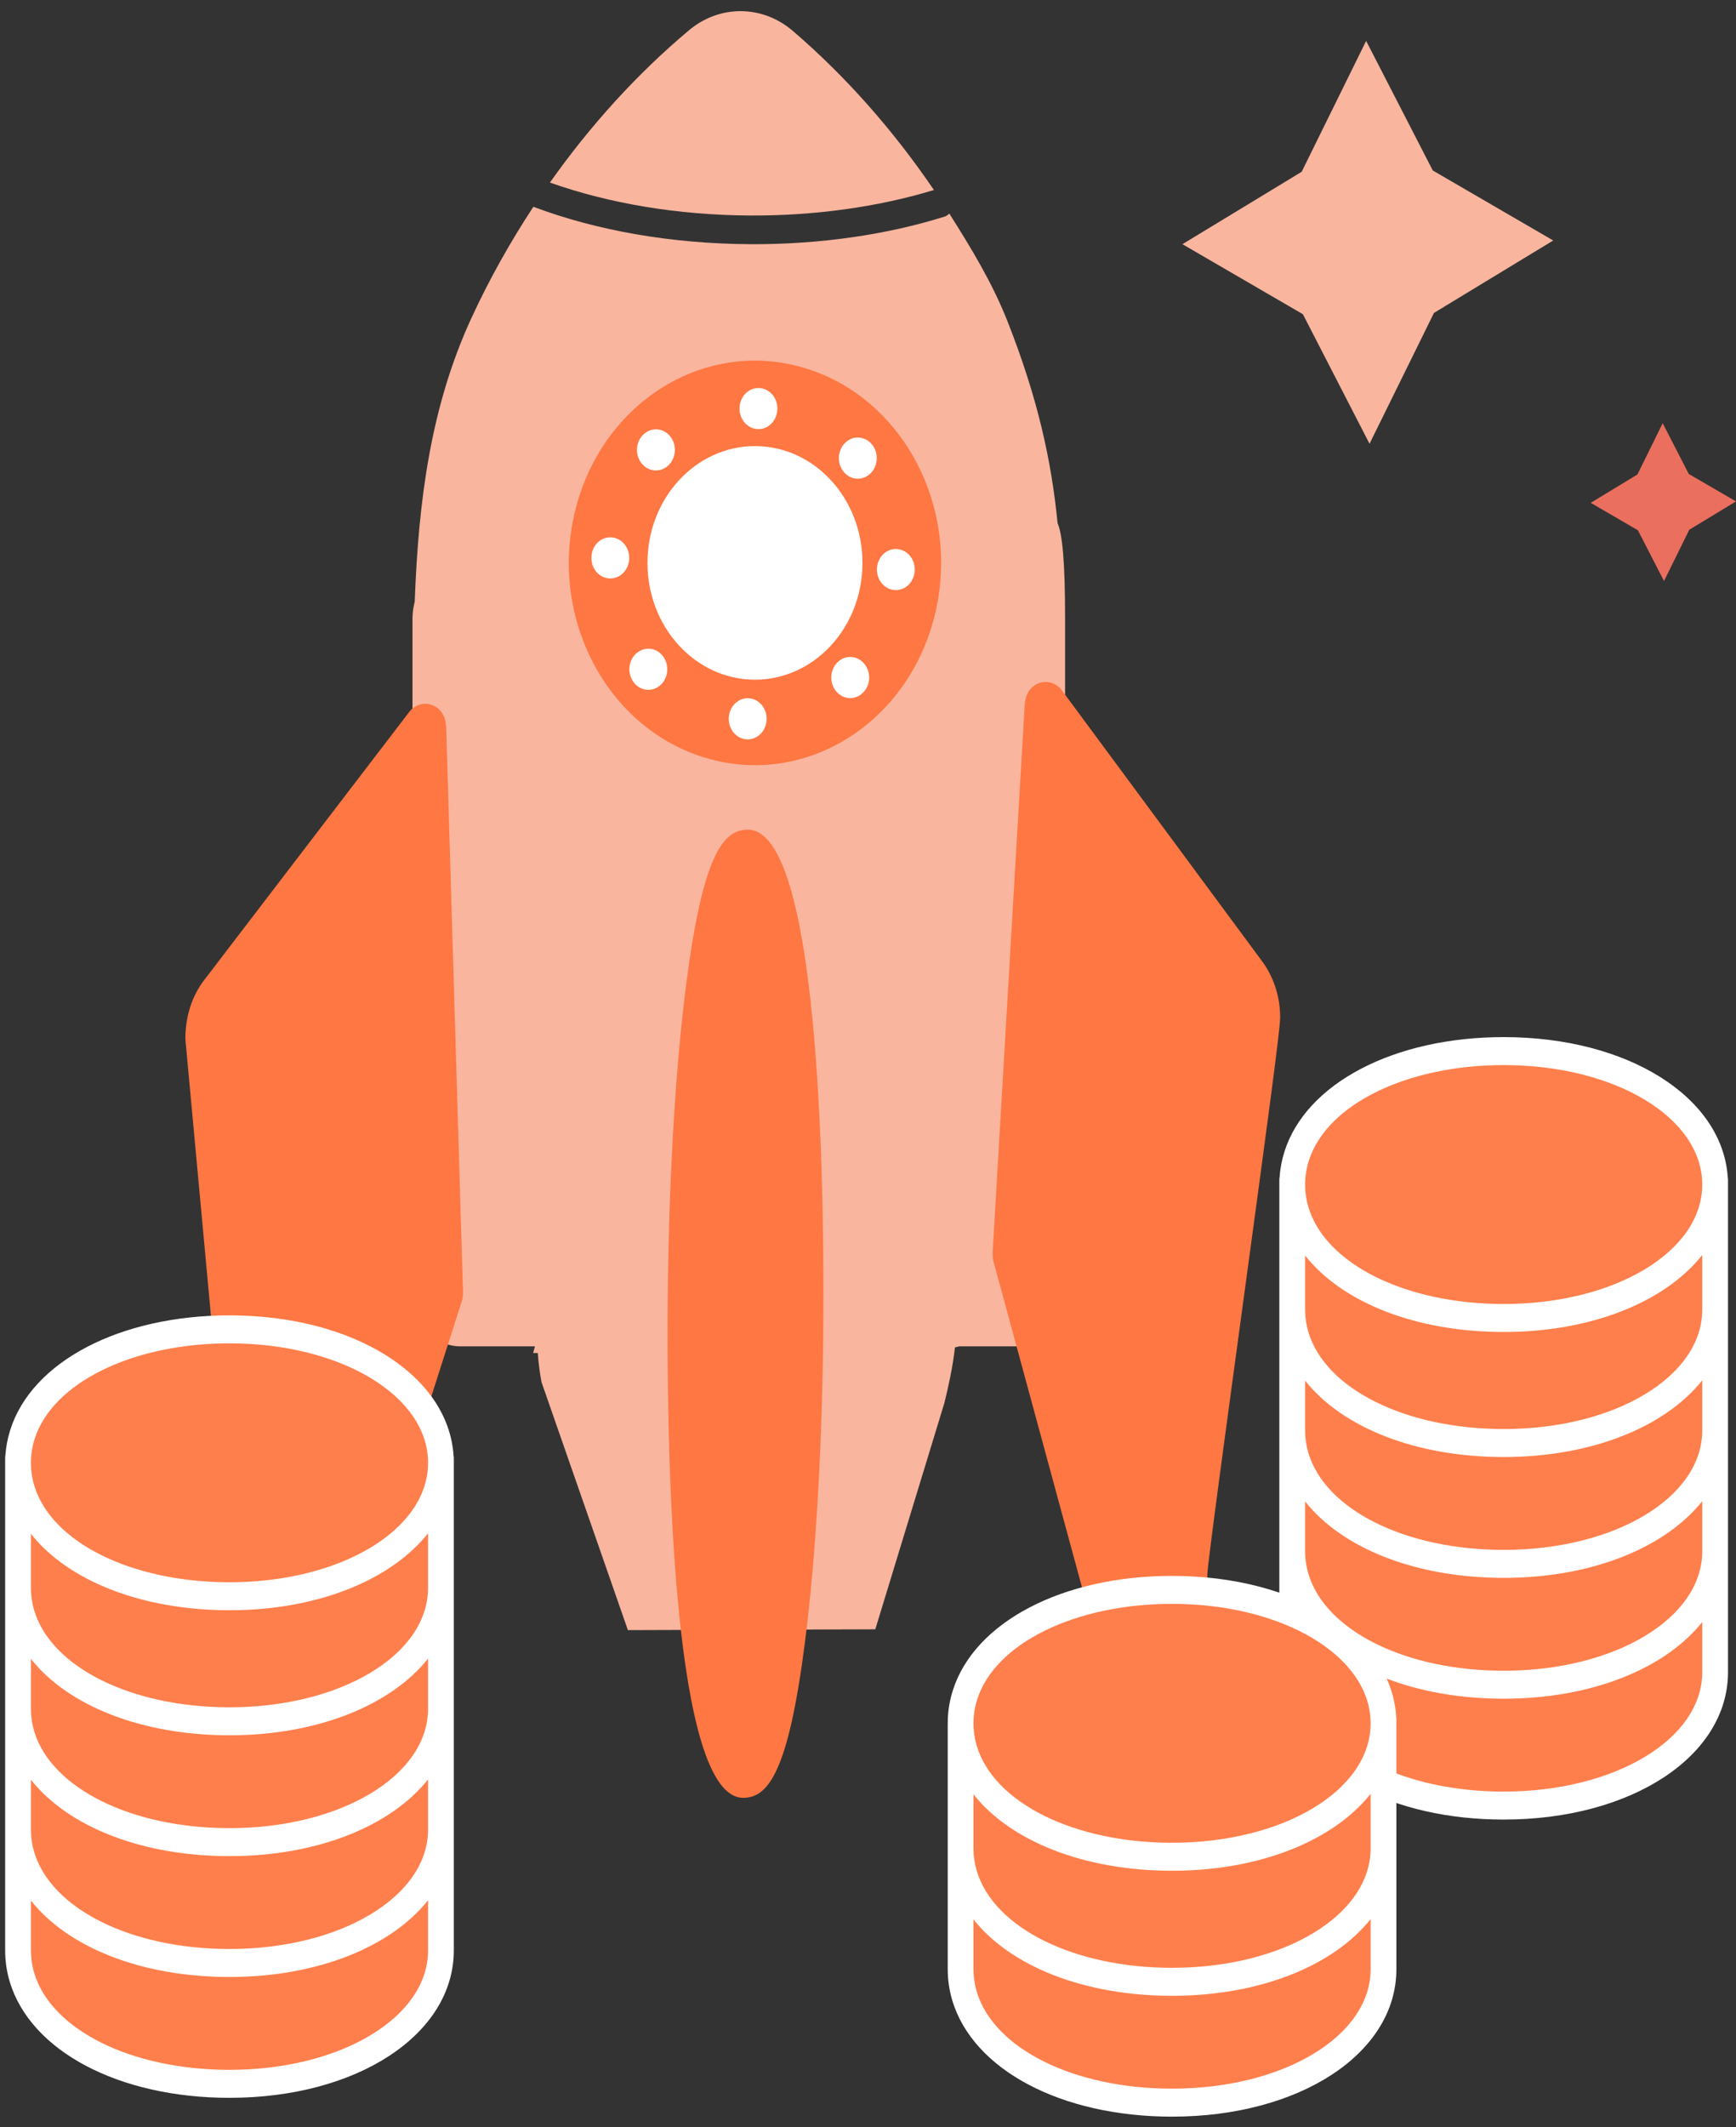 <svg width="129" height="158" viewBox="0 0 129 158" fill="none" xmlns="http://www.w3.org/2000/svg">
<rect x="0" y="0" width="129" height="158" fill="#333333" stroke="none"/>
<path d="M69.399 14.114C66.388 9.688 62.862 5.687 58.919 2.301C56.656 0.355 53.478 0.336 51.193 2.252C47.331 5.493 43.861 9.322 40.864 13.561C45.273 15.124 50.377 15.976 55.694 16.009C60.498 16.038 65.248 15.379 69.399 14.114Z" fill="#F9B59E"/>
<path d="M78.587 38.859C78.133 34.235 77.124 29.587 74.854 23.839C73.734 21.004 72.153 18.407 70.543 15.865C70.44 15.967 70.319 16.05 70.178 16.095C65.874 17.441 60.953 18.147 55.935 18.14C55.851 18.14 55.768 18.139 55.683 18.138C49.916 18.103 44.372 17.141 39.633 15.361C37.918 17.975 36.371 20.723 35.045 23.593C32.005 30.174 31.099 37.15 30.817 44.688C30.72 45.088 30.652 45.5 30.652 45.933V52.833L30.622 53.932C30.619 54.002 30.642 54.064 30.652 54.131V96.13C30.652 98.274 32.252 100.011 34.225 100.011H39.755L39.613 100.508H39.962C40.013 101.243 40.108 101.972 40.241 102.674L46.658 121.09L65.042 121.03L70.18 104.202C70.46 103.061 70.806 101.529 70.961 100.086C71.068 100.062 71.176 100.033 71.284 100.011H75.571C77.545 100.011 79.145 98.274 79.145 96.13V45.933C79.145 41.718 78.942 39.68 78.587 38.859Z" fill="#F9B59E"/>
<path d="M55.584 61.629C55.578 61.629 55.573 61.629 55.567 61.629C53.707 61.629 52.216 63.592 50.992 73.101C50.149 79.641 49.661 88.325 49.613 97.553C49.558 108.365 49.994 133.515 55.214 133.547C55.22 133.547 55.226 133.547 55.232 133.547C57.092 133.547 58.581 131.584 59.804 122.074C60.647 115.534 61.136 106.85 61.183 97.622C61.238 86.811 60.804 61.661 55.584 61.629Z" fill="#FF7742"/>
<path d="M93.745 71.351L78.912 51.286C78.376 50.562 77.4 50.444 76.729 51.027C76.375 51.336 76.19 51.779 76.164 52.235L76.152 52.234L73.759 93.1L73.772 93.101C73.761 93.293 73.767 93.489 73.82 93.684L82.079 124.086C82.274 124.799 82.874 125.291 83.56 125.294C83.568 125.294 83.575 125.294 83.583 125.294C87.25 125.294 89.707 120.215 89.722 116.874C89.764 115.95 91.111 106.052 92.298 97.32C94.219 83.215 95.123 76.473 95.126 75.596C95.134 74.046 94.639 72.534 93.745 71.351Z" fill="#FF7742"/>
<path d="M34.406 96.026L33.152 53.91L33.137 53.91C33.123 53.445 32.949 52.989 32.593 52.668C31.936 52.075 30.957 52.17 30.407 52.888L15.202 72.763C14.283 73.948 13.774 75.456 13.774 77.184L17.68 119.431C17.661 123.101 20.396 126.102 23.773 126.123C23.777 126.123 23.779 126.123 23.783 126.123C24.444 126.123 25.031 125.669 25.249 124.992L34.321 96.634C34.385 96.433 34.408 96.228 34.402 96.026L34.406 96.026Z" fill="#FF7742"/>
<path d="M69.503 45.522C71.388 37.483 66.916 29.305 59.514 27.258C52.112 25.21 44.584 30.068 42.699 38.107C40.813 46.147 45.286 54.324 52.688 56.371C60.089 58.419 67.618 53.562 69.503 45.522Z" fill="#FF7742"/>
<path d="M67.758 41.492C67.345 40.782 66.476 40.567 65.817 41.016C65.163 41.465 64.966 42.411 65.377 43.123L65.379 43.125C65.646 43.584 66.105 43.835 66.572 43.835C66.828 43.835 67.088 43.76 67.319 43.601C67.976 43.152 68.173 42.207 67.758 41.492Z" fill="white"/>
<path d="M46.541 40.626C46.128 39.915 45.258 39.7 44.599 40.148C43.946 40.598 43.748 41.543 44.16 42.255C44.36 42.602 44.673 42.841 45.038 42.932C45.144 42.958 45.249 42.97 45.353 42.97C45.616 42.97 45.874 42.89 46.103 42.734C46.757 42.285 46.954 41.34 46.541 40.626Z" fill="white"/>
<path d="M64.934 33.218C64.735 32.873 64.422 32.632 64.055 32.542C63.685 32.449 63.309 32.52 62.992 32.739C62.674 32.957 62.454 33.297 62.371 33.693C62.288 34.091 62.352 34.501 62.553 34.847C62.754 35.193 63.066 35.432 63.434 35.522C63.538 35.547 63.642 35.561 63.746 35.561C64.01 35.561 64.267 35.48 64.495 35.324C64.812 35.106 65.032 34.767 65.116 34.371C65.199 33.974 65.135 33.564 64.934 33.218Z" fill="white"/>
<path d="M49.367 48.902C49.168 48.556 48.855 48.316 48.488 48.225C47.743 48.041 46.976 48.552 46.802 49.378C46.721 49.776 46.785 50.186 46.986 50.53C47.187 50.876 47.499 51.117 47.867 51.206C47.971 51.231 48.075 51.244 48.179 51.244C48.442 51.244 48.7 51.164 48.927 51.008C49.246 50.79 49.465 50.45 49.549 50.054C49.632 49.657 49.568 49.248 49.367 48.902Z" fill="white"/>
<path d="M57.55 29.535C57.137 28.823 56.264 28.613 55.607 29.056C54.953 29.506 54.756 30.451 55.169 31.165C55.436 31.625 55.895 31.877 56.363 31.877C56.618 31.877 56.878 31.801 57.109 31.642H57.111C57.764 31.193 57.961 30.247 57.55 29.535Z" fill="white"/>
<path d="M56.751 52.579C56.338 51.868 55.467 51.652 54.811 52.103C54.154 52.551 53.957 53.497 54.37 54.21C54.571 54.555 54.883 54.796 55.249 54.885C55.353 54.911 55.459 54.925 55.563 54.925C55.825 54.925 56.082 54.844 56.31 54.688C56.967 54.239 57.166 53.294 56.751 52.579Z" fill="white"/>
<path d="M63.49 48.839C63.121 48.746 62.744 48.817 62.428 49.036C62.109 49.254 61.89 49.594 61.806 49.99C61.723 50.387 61.788 50.796 61.988 51.142C62.187 51.488 62.5 51.728 62.867 51.819C62.971 51.845 63.076 51.857 63.18 51.857C63.82 51.857 64.403 51.375 64.553 50.668V50.666C64.724 49.844 64.246 49.024 63.49 48.839Z" fill="white"/>
<path d="M56.101 50.489C60.513 50.489 64.089 46.605 64.089 41.813C64.089 37.021 60.513 33.137 56.101 33.137C51.69 33.137 48.113 37.021 48.113 41.813C48.113 46.605 51.69 50.489 56.101 50.489Z" fill="white"/>
<path d="M49.931 32.605C49.733 32.259 49.42 32.019 49.052 31.928C48.312 31.744 47.541 32.255 47.366 33.082C47.196 33.904 47.674 34.724 48.429 34.909C48.533 34.935 48.639 34.948 48.743 34.948C49.007 34.948 49.265 34.867 49.492 34.712C49.81 34.494 50.03 34.154 50.113 33.755C50.197 33.359 50.132 32.951 49.931 32.605Z" fill="white"/>
<path d="M111.736 78.076C103.923 78.079 97.785 81.32 96.346 85.9C96.134 86.571 96.023 87.268 96.023 87.989C96.023 88.074 96.023 88.193 96.023 88.33C96.023 90.008 96.023 95.327 96.023 96.966C96.023 97.045 96.023 97.152 96.023 97.277C96.023 98.925 96.023 104.295 96.023 105.943C96.023 106.022 96.023 106.129 96.023 106.255C96.023 107.902 96.023 113.273 96.023 114.92C96.023 114.999 96.023 115.106 96.023 115.231C96.023 117.005 96.023 123.093 96.023 124.208C96.023 124.892 96.122 125.556 96.311 126.194C97.692 130.83 103.864 134.121 111.736 134.121C120.693 134.121 127.449 129.861 127.449 124.208C127.449 123.093 127.449 117.005 127.449 115.231C127.449 115.106 127.449 114.999 127.449 114.92C127.449 113.273 127.449 107.902 127.449 106.255C127.449 106.129 127.449 106.022 127.449 105.943C127.449 104.295 127.449 98.925 127.449 97.277C127.449 97.152 127.449 97.045 127.449 96.966C127.449 95.327 127.449 90.008 127.449 88.33C127.449 88.193 127.449 88.074 127.449 87.989C127.449 82.339 120.693 78.076 111.736 78.076Z" fill="#FF7F4C"/>
<path d="M128.387 87.441C127.979 81.473 120.958 77.039 111.736 77.039C103.591 77.041 97.041 80.468 95.44 85.566C95.248 86.177 95.129 86.805 95.085 87.439C95.073 87.507 95.066 87.576 95.066 87.646V87.991V88.336V96.968V97.279V105.945V106.256V114.922V115.233V124.21C95.066 124.993 95.18 125.768 95.402 126.516C96.942 131.687 103.506 135.162 111.736 135.162C121.24 135.162 128.406 130.454 128.406 124.21V115.233V114.922V106.256V105.945V97.279V96.968V88.336V87.991V87.646C128.406 87.576 128.399 87.507 128.387 87.441ZM126.492 96.968V97.279C126.492 102.255 120.01 106.153 111.736 106.153C104.454 106.153 98.486 103.189 97.222 98.945C97.061 98.405 96.98 97.845 96.98 97.279V96.968V93.263C99.734 96.75 105.205 98.943 111.736 98.943C118.313 98.943 123.755 96.682 126.492 93.224V96.968ZM97.251 86.238C98.567 82.047 104.524 79.119 111.736 79.117C120.01 79.117 126.492 83.015 126.492 87.991C126.492 92.967 120.01 96.865 111.736 96.865C104.454 96.865 98.486 93.901 97.222 89.658C97.061 89.117 96.98 88.556 96.98 87.991C96.98 87.399 97.071 86.809 97.251 86.238ZM126.492 124.21C126.492 129.186 120.01 133.084 111.736 133.084C104.454 133.084 98.486 130.12 97.222 125.877C97.061 125.336 96.98 124.775 96.98 124.21V120.505C99.734 123.992 105.205 126.185 111.736 126.185C118.303 126.185 123.751 123.936 126.492 120.486V124.21ZM126.492 114.922V115.233C126.492 120.209 120.01 124.107 111.736 124.107C104.454 124.107 98.486 121.143 97.222 116.9C97.061 116.359 96.98 115.798 96.98 115.233V114.922V111.528C99.734 115.015 105.205 117.208 111.736 117.208C118.303 117.208 123.751 114.958 126.492 111.509V114.922ZM126.492 105.945V106.256C126.492 111.232 120.01 115.13 111.736 115.13C104.454 115.13 98.486 112.166 97.222 107.923C97.061 107.382 96.98 106.821 96.98 106.256V105.945V102.551C99.734 106.038 105.205 108.231 111.736 108.231C118.303 108.231 123.751 105.981 126.492 102.532V105.945Z" fill="white"/>
<path d="M115.418 17.865L106.557 23.244L101.768 32.965L96.816 23.341L87.865 18.139L96.726 12.76L101.516 3.039L106.468 12.664L115.418 17.865Z" fill="#F9B59E"/>
<path d="M128.998 37.245L125.527 39.352L123.651 43.16L121.711 39.39L118.205 37.352L121.676 35.245L123.552 31.438L125.492 35.208L128.998 37.245Z" fill="#EB6F5E"/>
<path d="M87.093 118.1C79.279 118.102 73.141 121.343 71.703 125.924C71.491 126.595 71.38 127.291 71.38 128.012C71.38 128.097 71.38 128.216 71.38 128.354C71.38 130.032 71.38 135.351 71.38 136.989C71.38 137.068 71.38 137.175 71.38 137.301C71.38 139.074 71.38 145.162 71.38 146.278C71.38 146.962 71.478 147.626 71.668 148.263C73.049 152.899 79.221 156.191 87.093 156.191C96.05 156.191 102.806 151.93 102.806 146.278C102.806 145.162 102.806 139.074 102.806 137.301C102.806 137.175 102.806 137.068 102.806 136.989C102.806 135.351 102.806 130.032 102.806 128.354C102.806 128.216 102.806 128.097 102.806 128.012C102.806 122.362 96.05 118.1 87.093 118.1Z" fill="#FF7F4C"/>
<path d="M103.763 127.668H103.755C103.496 121.596 96.42 117.061 87.094 117.061C78.948 117.063 72.398 120.49 70.797 125.588C70.584 126.266 70.461 126.964 70.431 127.668L70.427 128.013H70.424V136.99V137.301V146.278C70.424 147.06 70.537 147.835 70.759 148.583C72.299 153.755 78.863 157.23 87.094 157.23C96.597 157.23 103.763 152.522 103.763 146.278V137.301V136.99V128.013H103.759L103.763 127.668ZM72.608 126.259C73.924 122.069 79.881 119.141 87.094 119.139C95.367 119.139 101.849 123.037 101.849 128.013C101.849 132.988 95.367 136.886 87.094 136.886C79.811 136.886 73.843 133.922 72.579 129.679C72.418 129.138 72.337 128.577 72.337 128.013C72.337 127.421 72.428 126.831 72.608 126.259ZM101.849 146.278C101.849 151.254 95.367 155.152 87.094 155.152C79.811 155.152 73.843 152.188 72.579 147.944C72.418 147.403 72.337 146.843 72.337 146.278V142.573C75.091 146.06 80.562 148.253 87.094 148.253C93.66 148.253 99.108 146.003 101.849 142.553V146.278ZM101.849 137.301C101.849 142.277 95.367 146.175 87.094 146.175C79.811 146.175 73.843 143.211 72.579 138.968C72.418 138.427 72.337 137.866 72.337 137.301V136.99V133.284C75.091 136.771 80.562 138.964 87.094 138.964C93.668 138.964 99.111 136.705 101.849 133.249V136.99V137.301Z" fill="white"/>
<path d="M17.052 98.748C9.239 98.75 3.101 101.992 1.662 106.572C1.45 107.243 1.339 107.94 1.339 108.661C1.339 108.745 1.339 108.865 1.339 109.002C1.339 110.68 1.339 115.999 1.339 117.638C1.339 117.717 1.339 117.824 1.339 117.949C1.339 119.597 1.339 124.967 1.339 126.615C1.339 126.694 1.339 126.801 1.339 126.926C1.339 128.574 1.339 133.944 1.339 135.592C1.339 135.671 1.339 135.778 1.339 135.903C1.339 137.676 1.339 143.765 1.339 144.88C1.339 145.564 1.438 146.228 1.627 146.866C3.008 151.501 9.18 154.793 17.052 154.793C26.009 154.793 32.765 150.532 32.765 144.88C32.765 143.765 32.765 137.676 32.765 135.903C32.765 135.778 32.765 135.671 32.765 135.592C32.765 133.944 32.765 128.574 32.765 126.926C32.765 126.801 32.765 126.694 32.765 126.615C32.765 124.967 32.765 119.597 32.765 117.949C32.765 117.824 32.765 117.717 32.765 117.638C32.765 115.999 32.765 110.68 32.765 109.002C32.765 108.865 32.765 108.745 32.765 108.661C32.765 103.011 26.009 98.748 17.052 98.748Z" fill="#FF7F4C"/>
<path d="M33.703 108.11C33.296 102.143 26.274 97.709 17.052 97.709C8.906 97.712 2.358 101.139 0.757 106.235C0.564 106.845 0.445 107.474 0.401 108.11C0.389 108.177 0.383 108.245 0.383 108.316V108.661V109.006V117.638V117.949V126.615V126.927V135.592V135.903V144.88C0.383 145.665 0.495 146.44 0.717 147.186C2.258 152.358 8.822 155.832 17.052 155.832C26.555 155.832 33.722 151.124 33.722 144.88V135.903V135.592V126.927V126.615V117.949V117.638V109.006V108.661V108.316C33.722 108.246 33.715 108.177 33.703 108.11ZM31.809 117.638V117.949C31.809 122.925 25.327 126.823 17.052 126.823C9.77 126.823 3.801 123.859 2.537 119.616C2.377 119.077 2.296 118.517 2.296 117.949V117.638V113.934C5.052 117.421 10.522 119.613 17.052 119.613C23.628 119.613 29.071 117.352 31.809 113.894V117.638ZM2.567 106.908C3.883 102.718 9.839 99.79 17.052 99.787C25.327 99.787 31.809 103.685 31.809 108.661C31.809 113.637 25.327 117.535 17.052 117.535C9.77 117.535 3.801 114.571 2.537 110.328C2.377 109.789 2.296 109.228 2.296 108.661C2.296 108.067 2.387 107.478 2.567 106.908ZM31.809 144.88C31.809 149.856 25.327 153.754 17.052 153.754C9.77 153.754 3.801 150.79 2.537 146.547C2.377 146.008 2.296 145.448 2.296 144.88V141.175C5.052 144.663 10.522 146.855 17.052 146.855C23.619 146.855 29.067 144.605 31.809 141.156V144.88ZM31.809 135.592V135.903C31.809 140.879 25.327 144.777 17.052 144.777C9.77 144.777 3.801 141.813 2.537 137.569C2.377 137.031 2.296 136.471 2.296 135.903V135.592V132.199C5.052 135.686 10.522 137.879 17.052 137.879C23.619 137.879 29.067 135.629 31.809 132.179V135.592ZM31.809 126.615V126.927C31.809 131.902 25.327 135.8 17.052 135.8C9.77 135.8 3.802 132.836 2.537 128.593C2.377 128.054 2.296 127.493 2.296 126.927V126.615V123.222C5.052 126.709 10.522 128.901 17.052 128.901C23.619 128.901 29.067 126.651 31.809 123.202V126.615Z" fill="white"/>
</svg>
